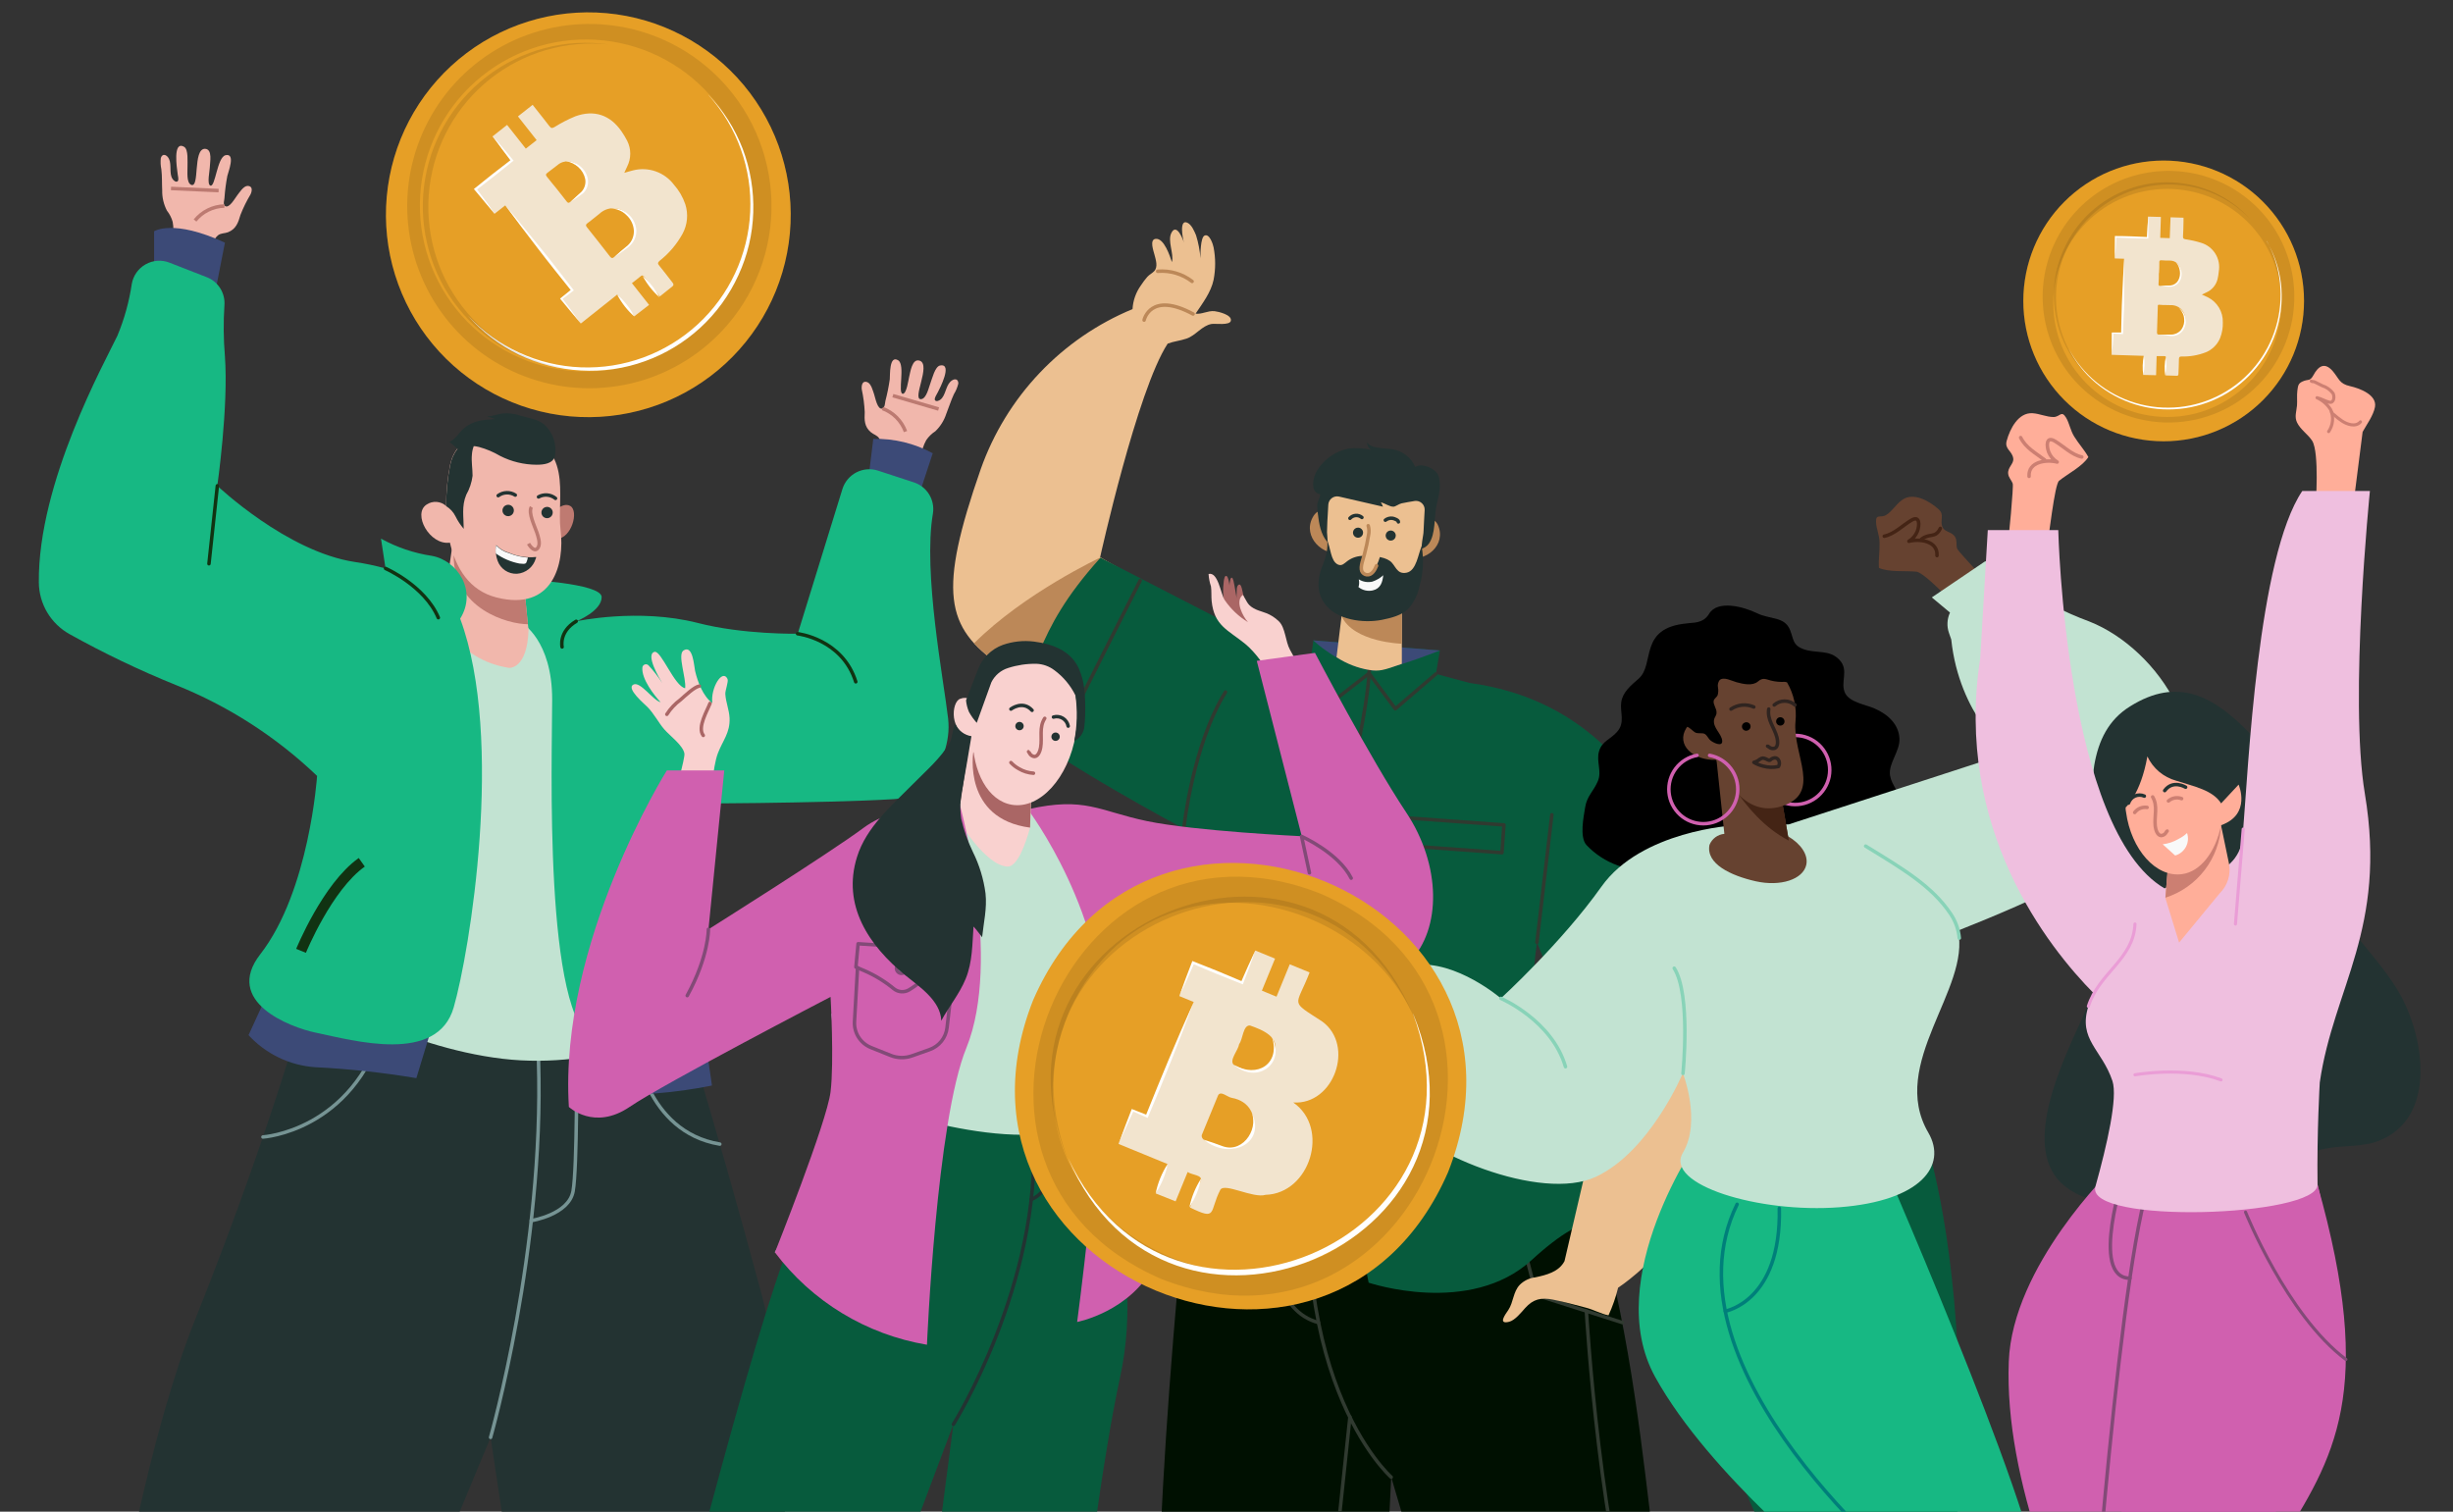<svg width="701" height="432" viewBox="0 0 701 432" fill="none" xmlns="http://www.w3.org/2000/svg">
<rect x="0" y="0" width="701" height="432" fill="#333333" stroke="none"/>
<g clip-path="url(#clip0_840_930)">
<path d="M341.9 312.721C341.9 312.721 327.599 441.907 331.981 482.395C336.362 522.883 337.909 569.155 337.909 569.155H397.571C397.571 569.155 401.909 519.499 394.679 481.238L397.571 422.14L440.951 569.155H499.269C499.269 569.155 505.298 518.545 479.993 475.165C469.119 456.512 473.241 375.622 443.352 312.721H341.9Z" fill="#001001"/>
<path d="M397.571 422.14C397.571 422.14 364.313 393.061 376.575 312.721" stroke="#303A30" stroke-linecap="round" stroke-linejoin="round"/>
<path d="M365.369 312.721C365.369 312.721 353.136 371.877 376.778 377.951" stroke="#303A30" stroke-linecap="round" stroke-linejoin="round"/>
<path d="M424.293 312.721L439.028 370.113L463.581 377.951" stroke="#303A30" stroke-linecap="round" stroke-linejoin="round"/>
<path d="M488.438 569.155C488.438 569.155 482.336 508.625 469.799 475.845C457.262 443.064 453.344 374.697 453.344 374.697" stroke="#303A30" stroke-linecap="round" stroke-linejoin="round"/>
<path d="M385.772 569.155L378.369 483.234C378.108 480.25 378.137 477.247 378.455 474.269L385.772 404.933" stroke="#303A30" stroke-linecap="round" stroke-linejoin="round"/>
<path d="M347.077 88.924C345.125 88.736 343.433 89.893 341.669 89.632C343.607 86.74 346.079 83.53 346.817 79.944C347.402 76.897 347.402 73.766 346.817 70.719C346.658 69.851 345.66 66.67 344.228 67.321C343.043 67.87 343.043 72.729 343.057 73.842C342.888 71.599 342.466 69.382 341.799 67.234C341.308 66.077 340.541 64.212 339.312 63.648C336.912 62.549 337.982 68.217 338.372 69.432C338.083 68.391 336.275 63.735 334.801 66.453C333.514 68.796 335.552 72.454 334.902 74.898C334.352 73.278 332.689 67.971 330.231 68.261C328.438 68.478 329.638 71.688 329.942 72.873C330.318 74.319 330.983 76.315 329.812 77.515C329.233 78.122 328.467 78.455 327.874 79.12C327.215 79.876 326.611 80.678 326.067 81.52C324.639 83.492 323.801 85.829 323.652 88.259V88.331C313.62 92.485 304.573 98.702 297.099 106.579C289.626 114.456 283.893 123.817 280.272 134.054C268.053 169.119 270.15 179.27 285.767 190.101C292.765 194.988 306.011 205.804 318.432 216.215C322.51 201.51 328.192 180.976 331.446 169.047L314.383 159.257C314.383 159.257 324.953 111.539 333.687 98.207C335.408 97.542 337.186 97.412 339.095 96.761C341.756 95.85 343.433 93.088 346.224 92.582C347.193 92.394 351.502 93.088 351.748 91.642C352.08 89.951 348.176 89.054 347.077 88.924Z" fill="#ECC091"/>
<path d="M314.426 159.344C314.426 159.344 292.736 169.466 278.378 183.825C280.624 186.224 283.137 188.358 285.868 190.187C292.867 195.075 306.112 205.891 318.533 216.302C322.611 201.596 328.294 181.063 331.547 169.134L314.484 159.344H314.426Z" fill="#BC8858"/>
<path d="M326.949 91.483C326.949 91.483 328.727 83.14 340.946 89.734" stroke="#BC8858" stroke-linecap="round" stroke-linejoin="round"/>
<path d="M330.824 77.529C334.352 77.232 337.864 78.263 340.671 80.421" stroke="#BC8858" stroke-linecap="round" stroke-linejoin="round"/>
<path d="M460.111 349.956C460.111 349.956 457.32 342.176 453.734 331.852L449.208 351.272C457.566 346.659 460.111 349.956 460.111 349.956Z" fill="#00918C"/>
<path d="M450.307 322.005C444.422 304.899 438.059 285.739 438.059 282.789C438.187 278.279 438.573 273.779 439.216 269.312L452.881 302.932L498.242 287.315C494.251 277.063 487.166 259.335 478.909 242.402C467.702 219.425 451.073 199.427 419.984 195.176L410.354 192.588L411.482 185.893L375.332 183.001L374.349 190.231L314.484 159.388C294.153 181.873 297.768 192.371 287.111 205.023C302.28 217.734 338.343 236.835 338.343 236.835C338.343 236.835 335.813 277.511 335.813 306.547C335.55 317.557 332.994 328.392 328.308 338.359C328.308 338.359 350.808 355.35 372.05 358.964L386.003 341.251L391.122 366.556C391.122 366.556 420.042 376.316 437.756 360.049C439.867 358.111 441.79 356.492 443.54 355.147C445.35 353.731 447.258 352.445 449.251 351.301C457.609 346.63 460.154 349.855 460.154 349.855C460.154 349.855 457.32 342.176 453.734 331.852L450.307 322.005Z" fill="#075B3D"/>
<path d="M375.274 183.001C375.274 183.001 382.678 190.13 391.744 191.547C391.744 191.547 393.942 192.703 411.482 185.893L375.274 183.001Z" fill="#3C4A77"/>
<path d="M385.946 341.28C385.946 341.28 374.811 272.277 385.946 222.607C385.946 222.607 390.79 202.854 391.296 191.518" stroke="#303A30" stroke-linecap="round" stroke-linejoin="round"/>
<path d="M338.285 236.806C338.285 236.806 340.816 212.918 350.215 197.764" stroke="#303A30" stroke-linecap="round" stroke-linejoin="round"/>
<path d="M439.216 269.312L443.482 232.83" stroke="#303A30" stroke-linecap="round" stroke-linejoin="round"/>
<path d="M301.08 215.073L325.835 165.895" stroke="#303A30" stroke-linecap="round" stroke-linejoin="round"/>
<path d="M447.343 289.354L490.983 269.312" stroke="#007F7A" stroke-linecap="round" stroke-linejoin="round"/>
<path d="M429.793 235.743L399.059 233.524L398.486 241.456L429.22 243.675L429.793 235.743Z" stroke="#303A30" stroke-linecap="round" stroke-linejoin="round"/>
<path d="M374.291 190.187L381 200.382L391.238 192.429L398.743 202.551L410.354 192.588" stroke="#303A30" stroke-linecap="round" stroke-linejoin="round"/>
<path d="M499.081 291.364L497.186 287.662L459.113 300.792L460.472 303.004L447.097 360.396C445.492 363.476 441.906 364.373 438.739 365.038C437.075 365.232 435.523 365.974 434.329 367.149C432.362 369.202 432.55 372.094 431.032 374.379C430.28 375.507 427.88 378.601 431.278 377.734C432.969 377.3 434.734 375.058 435.847 373.815C438.161 371.227 440.416 370.749 443.713 371.386C447.01 372.022 450.177 372.918 453.344 373.743C455.498 374.307 457.494 375.463 459.663 375.897C460.83 373.36 461.751 370.716 462.41 368.002C463.856 367.048 492.371 348.192 500.931 304.262C501.787 299.877 501.134 295.332 499.081 291.364Z" fill="#ECC091"/>
<path d="M499.081 291.364L497.186 287.662L459.113 300.792L460.4 302.874L500.483 294.979C500.138 293.73 499.668 292.519 499.081 291.364Z" fill="#AA3F37"/>
<path d="M384.499 167.008L381.94 187.816C384.773 189.665 387.958 190.906 391.296 191.46C394.188 191.894 395.171 191.633 400.608 189.71V168.584L384.499 167.008Z" fill="#ECC091"/>
<path d="M384.5 167.008L383.386 176.074C386.799 183.594 400.608 183.97 400.608 183.97V168.584L384.5 167.008Z" fill="#BC8858"/>
<path d="M384.326 153.025C384.326 153.025 378.47 141.457 375.072 147.964C372.252 153.329 377.891 159.185 383.82 157.985L384.326 153.025Z" fill="#BC8858"/>
<path d="M401.129 153.994C401.129 153.994 409.212 143.872 411.251 150.943C412.928 156.727 406.204 161.354 400.637 158.968L401.129 153.994Z" fill="#BC8858"/>
<path d="M379.988 155.44C377.877 153.878 377.096 150.552 376.778 148.094C376.581 146.898 376.46 145.691 376.416 144.479C376.416 143.496 377.226 142.137 377.313 141.24C374.247 140.85 375.231 136.295 376.315 134.589C377.295 132.947 378.608 131.528 380.169 130.425C381.731 129.321 383.507 128.558 385.382 128.183C387.552 127.945 389.748 128.077 391.874 128.573C391.49 128.342 391.177 128.009 390.97 127.611C390.763 127.213 390.671 126.765 390.703 126.318C391.281 128.27 396.357 128.082 397.933 128.385C399.356 128.622 400.698 129.21 401.837 130.097C402.975 130.983 403.875 132.139 404.454 133.461C406.262 132.116 410.238 133.967 410.918 135.659C412.118 138.464 411.12 141.631 410.513 144.479C409.79 147.791 410.325 152.476 408.359 155.324C406.103 158.592 399.061 157.045 395.908 156.655C392.141 155.934 388.32 155.527 384.485 155.44C383.357 155.512 381.333 155.295 379.988 155.44Z" fill="#233332"/>
<path d="M407.129 145.737C407.145 145.373 407.081 145.011 406.942 144.674C406.802 144.338 406.59 144.036 406.321 143.791C406.053 143.545 405.733 143.362 405.385 143.254C405.038 143.145 404.671 143.114 404.31 143.163C402.965 143.351 401.562 143.655 400.536 143.843C399.856 143.973 398.8 144.768 398.265 144.797C397.181 144.884 395.677 143.756 394.607 143.568C394.864 143.949 395.068 144.362 395.214 144.797C391.151 143.843 386.784 142.831 382.649 141.905C382.298 141.828 381.934 141.826 381.582 141.901C381.231 141.976 380.899 142.125 380.61 142.339C380.321 142.553 380.081 142.826 379.906 143.14C379.732 143.455 379.626 143.803 379.598 144.161C379.381 147.241 379.193 151.55 379.222 152.085C380.407 170.218 380.986 172.503 391.816 174.238C402.647 175.973 405.539 163.422 406.103 157.942C406.233 156.741 406.276 155.209 406.681 153.025C406.766 152.547 406.814 152.064 406.826 151.579C406.84 150.22 407.057 147.718 407.129 145.737Z" fill="#ECC091"/>
<path d="M379.149 154.269C379.54 154.674 379.279 156.944 379.149 157.754C378.819 159.288 378.334 160.785 377.703 162.222C376.445 165.663 376.257 169.379 378.556 172.517C381.926 177.217 389.691 178.186 394.94 177.13C397.485 176.624 400.55 175.872 402.43 174.007C404.076 172.171 405.19 169.921 405.655 167.5C406.724 163.803 406.937 159.911 406.276 156.12C405.264 158.202 404.83 163.118 401.938 163.668C399.046 164.217 398.858 161.499 397.21 160.313C395.33 158.954 391.975 158.867 389.777 158.867C388.093 158.811 386.439 159.32 385.078 160.313C384.21 160.949 383.502 161.86 382.359 161.34C380.162 160.342 380.335 156.351 379.149 154.269Z" fill="#233332"/>
<path d="M389.532 152.23C389.532 152.516 389.447 152.795 389.288 153.033C389.129 153.271 388.903 153.456 388.639 153.566C388.375 153.675 388.084 153.704 387.803 153.648C387.523 153.592 387.265 153.455 387.063 153.252C386.861 153.05 386.723 152.792 386.667 152.512C386.612 152.231 386.64 151.941 386.75 151.676C386.859 151.412 387.044 151.186 387.282 151.028C387.52 150.869 387.8 150.784 388.086 150.784C388.469 150.784 388.837 150.936 389.108 151.207C389.379 151.479 389.532 151.846 389.532 152.23Z" fill="#233332"/>
<path d="M398.873 153.054C398.873 153.34 398.788 153.62 398.629 153.857C398.47 154.095 398.244 154.281 397.98 154.39C397.716 154.499 397.425 154.528 397.145 154.472C396.864 154.416 396.607 154.279 396.404 154.077C396.202 153.874 396.064 153.617 396.009 153.336C395.953 153.056 395.981 152.765 396.091 152.501C396.2 152.237 396.386 152.011 396.623 151.852C396.861 151.693 397.141 151.608 397.427 151.608C397.81 151.608 398.178 151.76 398.449 152.032C398.72 152.303 398.873 152.671 398.873 153.054Z" fill="#233332"/>
<path d="M390.992 150.234C391.267 151.126 391.297 152.075 391.079 152.982C390.783 154.813 390.392 156.628 389.908 158.419C389.604 159.735 388.664 161.889 389.156 163.205C389.283 163.492 389.484 163.741 389.737 163.926C389.991 164.111 390.289 164.227 390.602 164.261C392.048 164.434 392.93 162.815 393.378 161.672L393.898 160.443C394.496 159.08 394.672 157.569 394.405 156.105L393.378 150.205L390.992 150.234Z" fill="#ECC091"/>
<path d="M390.992 150.234C391.267 151.126 391.297 152.075 391.079 152.982C390.783 154.813 390.392 156.628 389.908 158.419C389.604 159.735 388.664 161.889 389.156 163.205C389.283 163.492 389.484 163.741 389.737 163.926C389.991 164.111 390.289 164.227 390.602 164.261C392.048 164.434 392.93 162.815 393.378 161.672" stroke="#BC8858" stroke-linecap="round" stroke-linejoin="round"/>
<path d="M388.303 165.562C388.876 165.921 389.515 166.163 390.183 166.275C390.85 166.386 391.533 166.365 392.192 166.213C393.345 165.83 394.404 165.209 395.301 164.391C395.084 166.357 394.549 168.208 392.294 168.729C391.586 168.886 390.852 168.882 390.146 168.717C389.44 168.551 388.78 168.229 388.216 167.774C388.445 167.058 388.475 166.294 388.303 165.562Z" fill="#F9F9F9"/>
<path d="M385.772 148.123C386.2 147.646 386.797 147.354 387.436 147.308C388.075 147.262 388.707 147.466 389.199 147.877" stroke="#233332" stroke-linecap="round" stroke-linejoin="round"/>
<path d="M395.894 148.658C396.19 148.428 396.53 148.262 396.894 148.17C397.257 148.078 397.635 148.062 398.005 148.123C398.482 148.224 399.639 148.629 399.625 149.15" stroke="#233332" stroke-linecap="round" stroke-linejoin="round"/>
<path d="M89.588 277.743C89.588 277.743 80.189 316.062 55.607 377.517C31.025 438.972 16.565 577.065 16.565 577.065H71.036L140.198 410.775L164.664 573.45L210.097 569.835C210.097 569.835 236.241 438.972 217.559 369.564C204.342 320.4 192.977 284.25 192.977 284.25L89.588 277.743Z" fill="#233332"/>
<path d="M140.198 410.775C140.198 410.775 155.569 356.955 153.891 303.149" stroke="#769494" stroke-linecap="round" stroke-linejoin="round"/>
<path d="M75.142 324.926C75.142 324.926 100.65 323.364 109.673 293.331" stroke="#769494" stroke-linecap="round" stroke-linejoin="round"/>
<path d="M181.568 298.854C181.568 298.854 184.46 323.436 205.702 326.964" stroke="#769494" stroke-linecap="round" stroke-linejoin="round"/>
<path d="M151.824 348.828C151.824 348.828 162.567 347.151 163.768 340.412C164.968 333.674 164.78 302.426 164.78 302.426" stroke="#769494" stroke-linecap="round" stroke-linejoin="round"/>
<path d="M88.243 282.89C88.243 282.89 115.182 299.201 143.596 302.57C172.01 305.94 195.768 293.331 195.768 293.331L179.601 187.773C179.601 187.773 156.191 178.706 140.068 175.482C123.945 172.257 99.71 172.416 99.71 172.416C99.71 172.416 92.885 262.343 88.243 282.89Z" fill="#C2E3D2"/>
<path d="M262.096 135.76C262.587 132.68 263.151 128.53 264.698 125.768C265.39 124.761 266.275 123.901 267.301 123.238C268.732 121.867 269.801 120.163 270.41 118.278C271.162 116.398 271.755 114.475 272.594 112.653C273.177 111.71 273.606 110.68 273.866 109.602C273.866 108.04 272.507 108.156 271.581 109.096C270.251 110.426 270.208 113 268.805 114.157C268.415 114.475 267.605 114.865 267.214 114.402C266.824 113.94 267.793 112.537 268.053 112.002C268.458 111.207 272.391 103.717 268.632 104.454C267.186 104.743 266.361 108.286 265.884 109.515C265.407 110.744 264.756 113.969 263.209 114.07C260.534 114.243 266.101 104.309 262.876 103.095C260.635 102.242 260.144 106.435 259.797 107.765C259.594 108.575 259.088 112.479 258.018 112.537C256.427 112.537 258.799 104.28 256.673 102.965C254.056 101.345 254.388 107.303 254.273 108.402C253.974 110.477 253.559 112.533 253.029 114.562C252.899 115.154 252.899 116.47 252.176 116.731C250.73 117.251 250.108 113.52 249.79 112.653C249.472 111.785 248.995 109.66 247.867 109.211C246.421 108.647 246.146 110.151 246.262 111.25C246.726 113.387 247.012 115.559 247.115 117.743C246.999 119.998 246.985 121.951 248.879 123.527C249.675 124.206 250.716 124.38 251.265 125.305C252.263 126.954 252.248 129.643 252.263 131.523C252.277 133.403 252.118 135.239 252.263 137.076C255.457 137.351 258.674 137.027 261.749 136.121C261.72 136.28 261.647 136.411 262.096 135.76Z" fill="#F1B7AC"/>
<path d="M258.77 123.339C258.217 121.824 257.341 120.448 256.202 119.307C255.063 118.166 253.689 117.287 252.176 116.731" stroke="#BC7A71" stroke-miterlimit="10"/>
<path d="M268.227 116.89L255.155 113.072" stroke="#BC7A71" stroke-miterlimit="10"/>
<path d="M168.395 292.564V307.024C173.913 311.094 180.722 313.021 187.554 312.447C192.897 312.03 198.209 311.286 203.46 310.22L200.901 292.564H168.395Z" fill="#3C4A77"/>
<path d="M247.925 138.825L249.559 125.421C255.484 125.28 261.343 126.696 266.549 129.528L262.211 142.73L247.925 138.825Z" fill="#3C4A77"/>
<path d="M149.12 178.027C149.12 178.027 157.796 182.914 157.796 199.905C157.796 216.895 155.265 291.162 170.087 297.582C184.908 304.002 206.96 304.378 206.237 291.003C205.514 277.627 195.753 265.698 195.392 254.13C195.024 245.939 194.193 237.775 192.905 229.678C192.905 229.678 235.518 229.591 255.401 228.376C257.507 228.259 259.559 227.662 261.401 226.632C263.243 225.602 264.825 224.166 266.029 222.433C268.82 218.37 271.74 212.311 270.945 205.327C269.687 194.308 263.715 163.552 266.607 146.721C266.903 144.838 266.519 142.911 265.522 141.287C264.526 139.662 262.983 138.446 261.17 137.857L250.932 134.502C249.918 134.168 248.847 134.04 247.782 134.124C246.717 134.209 245.68 134.505 244.731 134.995C243.782 135.485 242.94 136.159 242.255 136.978C241.569 137.797 241.054 138.745 240.738 139.765L227.97 181.107C227.97 181.107 212.426 181.396 199.412 178.027C182.421 173.689 164.708 177.549 164.708 177.549C164.708 177.549 171.938 174.657 171.938 170.637C171.938 166.618 149.12 165.562 149.12 165.562V178.027Z" fill="#17B883"/>
<path d="M160.63 184.881C160.63 184.881 159.618 180.543 164.664 177.549" stroke="#113312" stroke-linecap="round" stroke-linejoin="round"/>
<path d="M227.927 181.106C227.927 181.106 240.695 182.552 244.556 194.843" stroke="#113312" stroke-linecap="round" stroke-linejoin="round"/>
<path d="M185.949 254.129C185.949 254.129 198.963 265.235 202.304 275.819" stroke="#3C4A77" stroke-width="3" stroke-miterlimit="10"/>
<path d="M157.188 147.487C157.188 147.487 160.442 143.149 162.972 144.595C165.503 146.041 163.334 153.806 159.184 153.994L157.188 147.487Z" fill="#BF7A71"/>
<path d="M129.541 153.994L126.461 175.496C126.461 175.496 129.714 188.336 145.447 190.867C145.447 190.867 150.681 191.402 151.043 180.022C151.043 180.022 148.874 161.585 149.597 156.524L129.541 153.994Z" fill="#F1B7AC"/>
<path d="M150.869 178.388C150.493 174.903 149.597 166.299 149.423 160.602L129.642 158.838C129.685 173.992 145.085 178.388 150.869 178.388Z" fill="#BF7A71"/>
<path d="M160.196 151.463C158.981 141.819 164.534 126.404 146.213 123.744C146.213 123.744 131.03 121.097 128.615 132.911C127.864 136.76 127.486 140.673 127.487 144.595C126.74 143.918 125.788 143.51 124.783 143.434C123.778 143.358 122.776 143.619 121.935 144.176C117.77 146.836 122.817 155.917 128.572 155.078C130.249 162.308 134.096 168.772 141.875 170.739C158.041 174.845 161.411 161.108 160.196 151.463Z" fill="#F1B7AC"/>
<path d="M146.849 145.867C146.852 146.191 146.759 146.509 146.581 146.779C146.403 147.05 146.149 147.261 145.851 147.387C145.553 147.513 145.224 147.548 144.906 147.486C144.588 147.425 144.295 147.27 144.065 147.042C143.835 146.815 143.678 146.523 143.614 146.206C143.55 145.889 143.581 145.559 143.705 145.26C143.828 144.961 144.037 144.705 144.306 144.524C144.575 144.344 144.892 144.248 145.215 144.248C145.646 144.248 146.06 144.418 146.366 144.721C146.672 145.025 146.846 145.437 146.849 145.867Z" fill="#233332"/>
<path d="M142.367 141.645C143.071 141.13 143.914 140.84 144.786 140.811C145.658 140.783 146.518 141.018 147.254 141.486" stroke="#233332" stroke-linecap="round" stroke-linejoin="round"/>
<path d="M157.955 146.475C157.955 146.795 157.86 147.108 157.682 147.375C157.504 147.641 157.251 147.848 156.955 147.971C156.659 148.094 156.333 148.126 156.019 148.063C155.705 148.001 155.417 147.846 155.19 147.62C154.964 147.393 154.809 147.105 154.747 146.791C154.684 146.477 154.716 146.151 154.839 145.855C154.962 145.559 155.169 145.306 155.435 145.128C155.702 144.95 156.015 144.855 156.335 144.855C156.765 144.855 157.177 145.026 157.48 145.33C157.784 145.633 157.955 146.045 157.955 146.475Z" fill="#233332"/>
<path d="M158.75 142.426C158.076 141.877 157.252 141.544 156.385 141.469C155.519 141.394 154.65 141.582 153.891 142.007" stroke="#233332" stroke-linecap="round" stroke-linejoin="round"/>
<path d="M151.867 144.899C150.855 146.446 152.85 150.509 153.4 152.129C153.761 153.257 154.47 155.194 153.834 156.365C152.966 157.999 151.607 156.365 151.043 155.368" stroke="#BC7A71" stroke-miterlimit="10"/>
<path d="M153.212 159.171C150.568 159.452 147.896 159.039 145.461 157.971C144.065 157.602 142.805 156.839 141.832 155.773C141.538 157.267 141.663 158.813 142.193 160.241C142.595 161.374 143.35 162.348 144.347 163.02C145.344 163.691 146.53 164.025 147.731 163.971C148.976 163.883 150.162 163.411 151.128 162.622C152.093 161.832 152.791 160.763 153.125 159.561C153.111 159.691 153.183 159.778 153.212 159.171Z" fill="#233332"/>
<path d="M150.392 160.805C150.597 160.34 150.752 159.856 150.855 159.359C148.995 159.219 147.17 158.785 145.447 158.072C144.051 157.703 142.791 156.94 141.817 155.874C141.622 156.619 141.578 157.396 141.687 158.158C143.708 159.599 146.017 160.586 148.454 161.05C149.062 161.065 150.074 161.34 150.392 160.805Z" fill="#F9F9F9"/>
<path d="M155.395 121.213C153.501 119.767 151.057 119.463 148.773 118.813C147.127 118.212 145.369 117.985 143.625 118.148C142.179 118.393 140.646 118.943 139.157 119.044C139.955 119.211 140.739 119.443 141.499 119.738C138.145 120.027 135.267 120.1 132.52 122.442C131.218 123.57 130.047 125.71 128.413 126.303C129.207 126.893 129.966 127.53 130.683 128.212H130.77C129.695 129.609 128.962 131.238 128.63 132.969C127.878 136.818 127.501 140.731 127.502 144.653C128.646 145.344 129.569 146.347 130.163 147.545C130.793 148.835 131.585 150.04 132.52 151.131C132.52 147.776 131.869 144.667 133.243 141.399C134.191 139.726 134.805 137.884 135.05 135.977C135.05 133.923 134.66 131.899 134.862 129.846C134.916 129.043 135.091 128.253 135.383 127.503C135.947 127.503 136.482 127.662 136.93 127.749C139.024 128.325 141.032 129.176 142.902 130.28C146.136 131.928 149.712 132.795 153.342 132.81C155.28 132.81 157.94 132.564 158.548 130.439C158.883 128.759 158.768 127.022 158.214 125.401C157.661 123.781 156.688 122.336 155.395 121.213Z" fill="#233332"/>
<path d="M48.594 73.698C49.114 70.632 49.953 66.468 49.346 63.402C49.015 62.229 48.454 61.133 47.697 60.178C46.772 58.393 46.309 56.404 46.352 54.394C46.251 52.384 46.352 50.374 46.107 48.364C45.882 47.304 45.833 46.215 45.962 45.139C46.439 43.693 47.712 44.214 48.29 45.399C49.1 47.091 48.29 49.549 49.273 51.082C49.548 51.516 50.184 52.152 50.719 51.834C51.254 51.516 50.719 49.882 50.719 49.289C50.604 48.407 49.273 40.035 52.614 41.958C53.901 42.695 53.539 46.296 53.582 47.641C53.626 48.986 53.206 52.224 54.638 52.817C57.125 53.844 55.086 42.695 58.499 42.522C60.899 42.522 59.945 46.571 59.945 47.944C59.945 48.769 59.092 52.629 60.104 53.034C61.55 53.613 62.027 44.966 64.442 44.358C67.45 43.664 65.179 49.26 64.963 50.287C64.568 52.346 64.298 54.427 64.153 56.519C64.153 57.112 63.661 58.355 64.268 58.833C65.469 59.801 67.247 56.476 67.84 55.753C68.433 55.03 69.546 53.179 70.732 53.121C72.265 53.121 72.062 54.567 71.6 55.55C70.472 57.428 69.505 59.396 68.708 61.435C68.086 63.605 67.464 65.455 65.165 66.366C64.196 66.742 63.155 66.569 62.273 67.263C60.827 68.507 59.93 71.109 59.381 72.83C58.831 74.551 58.325 76.402 57.602 78.093C54.487 77.324 51.543 75.975 48.926 74.117C48.767 74.319 48.854 74.464 48.594 73.698Z" fill="#F1B7AC"/>
<path d="M55.737 63.012C56.751 61.755 58.027 60.735 59.475 60.021C60.923 59.307 62.51 58.916 64.124 58.876" stroke="#BC7A71" stroke-miterlimit="10"/>
<path d="M48.868 53.858L62.475 54.466" stroke="#BC7A71" stroke-miterlimit="10"/>
<path d="M44.039 80.725V66.092C44.039 66.092 49.461 62.477 64.283 69.345L60.914 86.509L44.039 80.725Z" fill="#3C4A77"/>
<path d="M76.328 284.25L71.021 295.818C75.964 301.195 82.779 304.476 90.065 304.985C99.757 305.465 109.414 306.507 118.985 308.109L124.046 291.48L76.328 284.25Z" fill="#3C4A77"/>
<path d="M131.507 176.797C136.409 168.946 130.828 160.14 123.337 158.838C118.266 158.07 113.37 156.411 108.877 153.936L110.179 162.453C107.327 161.666 104.429 161.053 101.503 160.617C81.982 157.725 62.099 138.825 62.099 138.825C62.099 138.825 65.353 116.152 64.268 101.692C63.864 96.882 63.82 92.049 64.138 87.232C64.268 85.527 63.844 83.825 62.93 82.379C62.015 80.933 60.659 79.821 59.063 79.207L48.42 75.057C47.32 74.628 46.138 74.449 44.959 74.533C43.781 74.616 42.636 74.96 41.607 75.54C40.578 76.12 39.69 76.92 39.008 77.884C38.326 78.849 37.866 79.952 37.662 81.116C36.911 86.218 35.527 91.207 33.541 95.966C30.013 103.355 10.795 137.9 11.099 166.487C11.133 169.51 11.969 172.469 13.521 175.063C15.074 177.657 17.287 179.792 19.934 181.251C29.693 186.684 39.776 191.513 50.127 195.711C65.166 201.711 78.912 210.548 90.615 221.739C90.615 221.739 88.445 254.636 74.376 272.711C63.835 286.26 82.792 293.576 90.282 295.124C101.127 297.379 124.986 304.161 129.656 287.894C134.168 272.291 144.29 211.313 131.507 176.797Z" fill="#17B883"/>
<path d="M110.179 162.453C110.179 162.453 121.4 167.369 125.261 176.523" stroke="#113312" stroke-linecap="round" stroke-linejoin="round"/>
<path d="M62.114 138.825L59.714 161.108" stroke="#113312" stroke-linecap="round" stroke-linejoin="round"/>
<path d="M86.031 271.727C86.031 271.727 93.507 253.406 103.383 246.422" stroke="#113312" stroke-width="3" stroke-miterlimit="10"/>
<path d="M192.847 227.292C192.847 227.292 195.739 216.736 195.594 215.406C195.29 213.078 191.415 210.258 189.81 208.407C188.205 206.556 186.918 203.968 185.053 202.073C184.286 201.264 178.777 196.709 181.033 195.624C183.043 194.67 186.629 200.179 188.783 200.671C186.976 198.733 183.26 194.034 183.578 190.722C183.604 190.531 183.684 190.35 183.809 190.202C183.934 190.054 184.098 189.944 184.282 189.885C184.467 189.826 184.664 189.82 184.852 189.869C185.039 189.917 185.209 190.017 185.342 190.158C186.8 191.722 188.111 193.416 189.261 195.219C188.465 193.947 184.359 186.977 187.048 186.283C188.928 185.806 192.745 196.13 195.797 196.68C196.158 193.788 193.526 187.064 195.319 185.893C198.038 184.129 198.327 190.375 198.645 191.749C199.368 194.887 200.93 198.979 203.562 200.931C203.012 196.593 206.454 191.012 207.9 194.019C208.261 194.771 207.205 197.316 207.278 198.357C207.422 200.7 208.377 202.854 208.492 205.197C208.68 209.39 206.54 211.632 205.167 215.218C203.562 219.411 203.229 228.42 203.229 228.42L192.847 227.292Z" fill="#F9D1CF"/>
<path d="M200.973 210.171C199.166 207.872 202.202 202.941 202.896 201.018" stroke="#AA6665" stroke-linecap="round" stroke-linejoin="round"/>
<path d="M190.562 204.141C191.594 202.523 192.918 201.111 194.466 199.977C195.811 198.791 198.443 196.275 199.845 196.073" stroke="#AA6665" stroke-linecap="round" stroke-linejoin="round"/>
<path d="M351.531 176.523C351.361 175.997 351.096 175.507 350.75 175.077C350.141 173.878 349.778 172.571 349.68 171.23C349.485 169.68 349.485 168.11 349.68 166.56C349.68 166.271 349.839 164.825 350.215 164.622C351.242 164.073 351.516 168.801 351.545 169.394C351.263 168.225 351.263 167.006 351.545 165.837C351.777 164.723 352.239 164.955 352.456 165.837C352.933 167.818 353.179 169.914 353.555 171.924C353.362 171.11 353.313 170.268 353.411 169.437C353.411 168.815 353.324 167.543 353.96 167.109C354.596 166.675 354.914 168.208 355.016 168.743C355.397 170.941 356.224 173.037 357.445 174.903C358.246 175.759 358.91 176.735 359.411 177.795C359.68 178.932 359.864 180.087 359.961 181.251C359.195 181.092 358.312 180.6 357.517 180.355C356.111 179.975 354.764 179.406 353.512 178.663C352.934 178.303 352.416 177.854 351.979 177.332C351.936 177.13 351.719 176.74 351.531 176.523Z" fill="#AA6665"/>
<path d="M363.157 194.352C362.491 191.286 358.616 186.254 355.84 183.998C350.866 179.979 346.961 178.793 346.253 171.751C346.123 170.435 346.253 168.946 346.065 167.601C345.68 166.445 345.447 165.245 345.371 164.029C348.118 163.321 348.87 169.813 349.969 171.462C351.713 174.025 353.986 176.185 356.635 177.795C356.722 177.882 356.722 177.882 356.635 177.795C355.189 176.19 352.818 171.751 355.189 170.001C356.548 172.127 356.404 173.023 359.05 174.224C360.669 174.947 362.969 175.12 365.499 177.593C367.35 179.415 367.35 183.377 368.637 185.676C370.083 188.235 371.89 191.764 373.206 194.352H363.157Z" fill="#F9D1CF"/>
<path d="M221.347 357.88L329.552 357.996C329.552 357.996 326.761 331.592 325.373 315.989C323.984 300.387 323.363 288.515 323.363 288.515L237.499 289.716C237.499 289.716 243.775 323.321 221.347 357.88Z" fill="#769494"/>
<path d="M310.117 320.284L290.698 318.636L246.725 314.861C246.725 314.861 234.781 326.776 221.29 367.64C207.798 408.504 183.694 504.837 169.407 562.127H214.132L272.449 407.044L252.74 558.541H298.651C298.651 558.541 310.305 438.523 320.066 393.697C328.279 356.145 310.117 320.284 310.117 320.284Z" fill="#075B3D"/>
<path d="M272.449 407.044C272.449 407.044 297.653 366.715 295.281 324.289" stroke="#233332" stroke-linecap="round" stroke-linejoin="round"/>
<path d="M294.674 342.798C294.674 342.798 303.35 339.978 302.179 323.321" stroke="#233332" stroke-linecap="round" stroke-linejoin="round"/>
<path d="M246.725 314.89C246.725 314.89 291.464 331.751 310.117 320.313C310.117 320.313 325.083 272.002 321.194 261.75C316.422 249.17 311.65 233.799 296.612 231.745C296.612 231.745 264.482 225.961 256.529 233.914C248.576 241.867 243.153 254.881 249.66 278.379C256.167 301.876 246.725 314.89 246.725 314.89Z" fill="#C2E3D2"/>
<path d="M293.72 231.283C293.72 231.283 316.856 261.75 315.41 296.815C313.964 331.881 307.818 377.791 307.818 377.791C307.818 377.791 323.001 374.899 329.87 361.524C329.87 361.524 321.194 283.194 323.363 271.626C323.363 271.626 393.855 284.033 402.893 274.764C411.93 265.495 411.93 247.29 401.808 232.107C391.686 216.924 375.78 186.572 375.78 186.572L359.151 188.857L372.006 238.975C372.006 238.975 341.438 237.529 327.701 234.637C313.964 231.745 310.117 227.581 293.72 231.283Z" fill="#D060AF"/>
<path d="M374.204 249.43L371.963 239.033C371.963 239.033 382.519 243.733 386.134 250.963" stroke="#824A77" stroke-linecap="round" stroke-linejoin="round"/>
<path d="M323.363 271.626L325.083 253.797" stroke="#769494" stroke-linecap="round" stroke-linejoin="round"/>
<path d="M277.568 208.508L273.736 234.175C273.736 234.175 281.487 247.275 287.849 247.651C290.741 247.825 293.083 241.144 294.37 236.517L295.281 211.733L277.568 208.508Z" fill="#F9D1CF"/>
<path d="M278.146 214.957C278.146 214.957 275.037 233.987 294.37 236.517L294.92 217.358L278.146 214.957Z" fill="#AA6665"/>
<path d="M296.583 185.054C289.223 183.825 281.747 191.315 278.97 202.16C278.881 201.673 278.683 201.212 278.393 200.81C278.102 200.409 277.725 200.078 277.29 199.841C276.855 199.604 276.372 199.467 275.877 199.44C275.383 199.414 274.888 199.498 274.43 199.688C271.827 200.468 271.046 209.694 277.944 210.677C277.944 220.683 282.383 228.853 289.15 229.981C297.161 231.312 305.331 222.346 307.413 209.94C309.496 197.533 304.594 186.384 296.583 185.054Z" fill="#F9D1CF"/>
<path d="M290.148 207.496C290.148 207.259 290.218 207.027 290.35 206.829C290.482 206.632 290.67 206.478 290.889 206.387C291.108 206.296 291.35 206.273 291.582 206.319C291.815 206.365 292.029 206.479 292.197 206.647C292.365 206.815 292.479 207.029 292.525 207.262C292.572 207.495 292.548 207.736 292.457 207.955C292.366 208.175 292.212 208.362 292.015 208.494C291.818 208.626 291.586 208.696 291.348 208.696C291.03 208.696 290.725 208.57 290.5 208.345C290.274 208.12 290.148 207.814 290.148 207.496Z" fill="#233332"/>
<path d="M300.458 210.533C300.458 210.295 300.528 210.063 300.66 209.866C300.792 209.668 300.98 209.515 301.199 209.424C301.418 209.333 301.66 209.309 301.892 209.355C302.125 209.402 302.339 209.516 302.507 209.684C302.675 209.852 302.789 210.066 302.835 210.298C302.882 210.531 302.858 210.773 302.767 210.992C302.676 211.211 302.522 211.399 302.325 211.53C302.128 211.662 301.896 211.733 301.658 211.733C301.501 211.733 301.345 211.702 301.199 211.641C301.053 211.581 300.921 211.493 300.81 211.381C300.698 211.27 300.61 211.137 300.549 210.992C300.489 210.846 300.458 210.69 300.458 210.533Z" fill="#233332"/>
<path d="M288.89 202.637C288.89 202.637 292.259 200.049 294.934 202.999" stroke="#233332" stroke-linecap="round" stroke-linejoin="round"/>
<path d="M301.051 204.922C301.498 204.788 301.968 204.751 302.43 204.811C302.893 204.872 303.337 205.03 303.734 205.274C304.132 205.519 304.473 205.844 304.735 206.229C304.998 206.615 305.176 207.051 305.259 207.51" stroke="#233332" stroke-linecap="round" stroke-linejoin="round"/>
<path d="M298.564 205.284C296.872 207.872 297.87 210.735 297.393 213.613C297.248 214.48 296.727 216.157 295.643 216.201C295.409 216.184 295.181 216.12 294.972 216.013C294.764 215.906 294.579 215.759 294.428 215.579C294.24 215.377 294.009 214.827 293.937 214.813" stroke="#AA6665" stroke-linecap="round" stroke-linejoin="round"/>
<path d="M288.89 217.922C289.551 218.629 290.323 219.225 291.175 219.686C292.44 220.441 293.868 220.882 295.339 220.973" stroke="#AA6665" stroke-linecap="round" stroke-linejoin="round"/>
<path d="M276.064 200.15C276.176 201.285 276.458 202.397 276.903 203.447C277.523 204.57 278.27 205.618 279.13 206.571L283.294 195.003C283.771 194.026 284.443 193.158 285.269 192.452C286.095 191.746 287.056 191.216 288.095 190.896C290.7 190.055 293.426 189.649 296.163 189.696C298.021 189.761 299.814 190.397 301.297 191.518C303.865 193.405 305.939 195.885 307.341 198.748C307.943 203.075 307.826 207.472 306.994 211.762C307.807 211.377 308.503 210.784 309.011 210.042C309.519 209.3 309.821 208.436 309.886 207.539C310.305 204.257 310.276 197.143 309.293 193.889C308.498 191.301 307.124 184.794 295.484 183.348C292.476 182.974 289.422 183.3 286.562 184.302C284.932 184.895 283.452 185.836 282.223 187.06C280.994 188.284 280.047 189.76 279.448 191.388L276.064 200.15Z" fill="#233332"/>
<path d="M274.343 230.111C274.343 230.111 256.991 229.012 246.869 236.517C236.747 244.022 202.463 265.567 202.463 265.567L206.974 220.177H190.562C190.562 220.177 159.675 269.341 162.567 316.336C162.567 316.336 169.797 323.205 179.919 316.336C190.041 309.468 237.355 284.886 237.355 284.886C237.355 284.886 238.396 303.322 237.355 311.998C236.313 320.674 221.449 357.909 221.449 357.909C232.018 371.946 247.572 381.392 264.901 384.298C264.901 384.298 267.59 320.356 276.165 299.462C286.446 274.157 274.343 230.111 274.343 230.111Z" fill="#D060AF"/>
<path d="M273.736 271.568L273.129 277.974C273.129 277.974 266.101 277.844 263.108 280.476C262.067 281.377 260.949 282.185 259.768 282.89C259.097 283.283 258.322 283.462 257.547 283.403C256.771 283.343 256.033 283.048 255.43 282.558C252.87 280.45 250.028 278.712 246.985 277.396L244.599 276.369L245.221 269.703L273.736 271.568Z" stroke="#824A77" stroke-linecap="round" stroke-linejoin="round"/>
<path d="M256.196 276.586C256.223 276.301 256.334 276.031 256.515 275.809C256.695 275.587 256.938 275.424 257.211 275.34C257.485 275.256 257.777 275.255 258.051 275.338C258.325 275.42 258.568 275.581 258.751 275.802C258.933 276.023 259.045 276.292 259.074 276.577C259.103 276.861 259.047 277.148 258.913 277.401C258.778 277.653 258.572 277.861 258.32 277.996C258.069 278.132 257.782 278.189 257.497 278.162C257.116 278.125 256.764 277.939 256.52 277.643C256.276 277.348 256.16 276.967 256.196 276.586Z" fill="#769494" stroke="#824A77" stroke-miterlimit="10"/>
<path d="M245.062 276.571L244.194 291.928C244.102 293.508 244.509 295.078 245.357 296.414C246.206 297.75 247.453 298.786 248.923 299.375L254.519 301.616C256.461 302.39 258.618 302.436 260.592 301.746L265.653 299.953C266.987 299.481 268.162 298.644 269.044 297.537C269.925 296.43 270.479 295.098 270.642 293.692L272.449 277.974" stroke="#824A77" stroke-linecap="round" stroke-linejoin="round"/>
<path d="M202.448 265.567C202.448 265.567 202.535 273.318 196.389 284.524" stroke="#824A77" stroke-linecap="round" stroke-linejoin="round"/>
<path d="M273.056 207.004C272.391 207.134 272.116 210.995 271.495 212.08C268.921 216.635 264.655 220.235 261.026 223.937C254.938 230.126 247.563 236.329 244.917 244.89C240.579 258.713 248.286 270.209 258.669 278.683C262.631 281.907 268.791 285.913 268.993 291.697C271.09 287.763 274.199 284.047 275.963 279.724C277.929 274.923 277.843 269.847 278.204 264.786C279.043 265.64 279.881 266.898 280.662 267.838C281.096 263.659 282.108 259.566 281.631 255.286C281.085 251.156 279.859 247.144 278.002 243.415C276.559 240.423 275.453 237.28 274.705 234.045C274.278 231.113 274.395 228.127 275.052 225.238C275.934 220.293 276.816 215.275 277.611 210.388C276.633 210.239 275.707 209.852 274.913 209.262C274.119 208.673 273.482 207.897 273.056 207.004Z" fill="#233332"/>
<path d="M535.1 325.316L549.676 323.754C549.676 323.754 580.042 407.261 536.662 568.244H499.789C499.789 568.244 507.019 540.871 502.363 514.265C497.707 487.658 511.256 451.61 511.256 451.61C511.256 451.61 464.434 371.588 490.39 325.316H535.1Z" fill="#075B3D"/>
<path d="M485.546 325.316C485.546 325.316 457.421 365.327 473.009 393.524C488.597 421.721 525.065 450.641 525.065 450.641C525.065 450.641 497.591 460.04 492.95 494.744C488.308 529.448 480.384 534.798 480.384 534.798L515.406 544.631C515.406 544.631 583.657 473.777 582.775 452.81C581.893 431.843 535.144 325.316 535.144 325.316H485.546Z" fill="#17B883"/>
<path d="M502.305 529.592L546.524 450.785C546.524 450.785 473.356 391.297 496.42 344.157" stroke="#007F7A" stroke-linecap="round" stroke-linejoin="round"/>
<path d="M493.036 374.697C493.036 374.697 509.043 371.95 508.48 345.329" stroke="#007F7A" stroke-linecap="round" stroke-linejoin="round"/>
<path d="M482.047 178.157C468.136 179.429 473.024 189.811 468.281 193.947C466.097 195.856 463.711 197.779 463.307 200.671C462.902 203.563 464.478 206.455 462.15 209.101C460.27 211.299 457.812 211.762 456.959 214.697C456.105 217.632 457.841 220.38 456.612 223.257C455.382 226.135 453.503 227.523 453.011 230.617C452.563 233.394 451.348 239.149 453.329 241.448C455.814 244.095 458.894 246.111 462.315 247.328C465.735 248.545 469.396 248.929 472.995 248.447C481.165 247.449 494.294 242.518 502.305 242.894C515.319 243.53 530.661 248.505 540.335 235.664C541.86 233.843 542.726 231.56 542.793 229.186C542.793 226.005 540.61 224.458 540.133 221.681C539.54 218.196 543.025 214.697 542.808 211.024C542.605 207.004 539.554 204.141 535.693 202.464C533.192 201.379 528.622 200.714 527.307 198.126C525.745 195.017 528.507 191.633 525.701 188.611C522.896 185.589 519.238 186.76 515.739 185.632C512.239 184.505 512.63 182.74 511.574 180.109C510.027 176.103 505.862 177.087 502.088 175.236C498.314 173.385 490.809 171.36 488.409 175.424C486.659 178.316 483.637 177.867 482.047 178.157Z" fill="black"/>
<path d="M557.991 172.286C553.927 167.948 549.315 163.61 547.695 163.379C544.471 163.046 539.872 163.595 536.951 162.294C536.778 159.908 537.197 157.537 537.125 155.064C537.125 152.996 536.199 151.145 536.127 149.28C536.011 146.677 537.414 148.138 539.019 147.169C540.624 146.2 541.795 144.19 543.458 142.947C546.712 140.503 551.296 143.12 554 145.535C555.822 147.14 554.245 148.716 555.142 150.697C555.807 152.143 557.933 151.912 558.786 153.589C559.306 154.616 558.974 155.556 559.249 156.655C559.437 157.435 563.587 161.6 567.505 166.126L557.991 172.286Z" fill="#664230"/>
<path d="M538.47 153.242C541.362 152.635 543.661 150.205 546.191 148.687C548.722 147.169 548.548 150.133 547.941 151.796C547.473 153.002 546.619 154.019 545.512 154.688C548.548 153.907 553.826 154.543 553.537 158.78" stroke="#442415" stroke-linecap="round" stroke-linejoin="round"/>
<path d="M549.083 154.095C551.527 152.23 553.074 153.936 554.491 151.001" stroke="#442415" stroke-linecap="round" stroke-linejoin="round"/>
<path d="M597.033 177.593C590.07 175.026 583.442 171.627 577.295 167.471C576.432 166.86 575.453 166.433 574.418 166.216C573.383 166 572.315 165.999 571.279 166.213L567.39 160.342L552.062 170.724L557.253 175.062C556.408 176.879 556.299 178.951 556.95 180.846L557.615 182.755C559.885 204.329 573.709 215.261 573.709 215.261L511.169 235.592L495.422 235.895C495.422 235.895 469.018 237.341 457.638 253.392C446.258 269.443 428.906 285.305 428.906 285.305C428.906 285.305 416.254 274.402 404.324 275.762C402.778 275.955 401.296 276.494 399.986 277.338C397.514 277.222 395.057 277.779 392.877 278.951C390.697 280.122 388.876 281.864 387.608 283.989C383.878 289.918 384.818 297.321 389.589 301.096C389.64 306.546 391.519 311.821 394.925 316.076C406.493 329.885 440.474 343.55 456.019 336.32C471.563 329.09 480.919 306.677 480.919 306.677C480.919 306.677 486.283 320.414 480.919 329.452C475.554 338.489 502.609 346.804 525.745 344.996C548.881 343.189 556.588 333.153 551.05 323.668C539.569 303.973 563.326 282.457 559.509 265.958C579.753 257.961 610.119 244.528 619.937 232.468C635.193 213.916 617.277 185.546 597.033 177.593Z" fill="#C2E3D2"/>
<path d="M559.914 268.083C559.692 265.613 558.846 263.24 557.456 261.186C552.134 253.262 544.08 248.49 533.148 241.795" stroke="#88D3B8" stroke-linecap="round" stroke-linejoin="round"/>
<path d="M480.948 306.764C480.948 306.764 483.232 284.221 478.446 276.687" stroke="#88D3B8" stroke-linecap="round" stroke-linejoin="round"/>
<path d="M428.935 285.32C428.935 285.32 443.525 291.581 447.372 304.841" stroke="#88D3B8" stroke-linecap="round" stroke-linejoin="round"/>
<path d="M573.752 215.275C573.752 215.275 587.648 216.866 591.755 221.811" stroke="#E6817D" stroke-linecap="round" stroke-linejoin="round"/>
<path d="M393.32 297.047C389.387 294.444 377.747 287.792 377.747 287.792C375.072 287.243 371.5 286.983 369.071 285.594C365.615 283.584 367.726 277.916 369.186 275.198C370.878 272.016 369.649 271.048 369.186 267.794C368.608 263.803 371.124 263.34 374.219 264.006C376.619 264.526 376.084 263.499 378.166 262.56C379.467 261.996 380.118 262.487 381.347 263.297C382.576 264.107 383.733 265.379 385.035 266.305C386.625 267.418 388.317 267.982 389.156 269.833C390.197 272.175 389.749 274.952 390.486 277.323C391.816 281.661 400.608 287.532 400.608 287.532C402.893 294.068 397.586 298.594 393.32 297.047Z" fill="#AA3F37"/>
<path d="M376.156 263.89C376.001 264.539 375.803 265.176 375.563 265.799C375.332 266.666 375.144 267.519 374.913 268.373C374.329 269.716 374.187 271.209 374.508 272.638C374.956 273.708 376.735 274.995 377.486 273.477C378.079 272.262 378.253 270.845 378.932 269.645C378.373 271.536 378.399 273.552 379.005 275.429C379.537 276.55 380.348 277.516 381.361 278.232C382.374 278.949 383.555 279.393 384.789 279.521" stroke="#852B22" stroke-linecap="round" stroke-linejoin="round"/>
<path d="M379.352 276.094C379.598 276.398 379.525 277.121 379.54 277.54C379.544 278.506 379.491 279.472 379.381 280.432C379.149 282.384 378.123 285.19 375.737 285.19" stroke="#852B22" stroke-linecap="round" stroke-linejoin="round"/>
<path d="M508.682 211.169C510.896 210.089 513.433 209.875 515.796 210.569C518.159 211.263 520.178 212.815 521.455 214.921C522.733 217.026 523.178 219.533 522.703 221.95C522.228 224.367 520.867 226.519 518.887 227.984C516.907 229.449 514.452 230.121 512.002 229.869C509.552 229.617 507.284 228.459 505.644 226.621C504.004 224.784 503.11 222.4 503.137 219.937C503.164 217.474 504.11 215.11 505.79 213.309" stroke="#D060AF" stroke-linecap="round" stroke-linejoin="round"/>
<path d="M510.981 238.99L507.077 216.172L490.332 215.348L492.776 238.296C491.846 238.378 490.956 238.716 490.205 239.272C489.455 239.828 488.873 240.581 488.525 241.448C487.44 246.871 494.656 250.254 501.727 251.845C508.798 253.435 515.261 251.339 516.187 247.145C516.794 244.282 514.668 241.173 510.981 238.99Z" fill="#664230"/>
<path d="M511.198 240.219L507.077 216.172L490.332 215.348C490.332 215.348 497.288 233.076 511.198 240.219Z" fill="#442415"/>
<path d="M513.107 206.151C513.492 202.278 512.647 198.383 510.692 195.017C510.486 194.927 510.266 194.873 510.041 194.858C508.699 194.939 507.353 194.813 506.05 194.482C504.373 194.005 503.737 193.614 502.377 194.757C500.787 196.101 498.155 195.48 496.232 194.959C494.959 194.627 492.617 193.296 491.431 194.352C491.201 194.652 491.039 195 490.956 195.369C490.874 195.739 490.873 196.122 490.954 196.492C491.094 197.213 491.059 197.956 490.853 198.661C490.593 199.297 489.841 199.644 489.725 200.266C489.508 201.365 490.65 202.536 490.535 203.722C490.535 204.503 489.942 204.98 489.826 205.674C489.45 208.002 491.908 209.564 492.154 211.632C492.4 213.699 489.334 212.181 488.597 211.4C488.091 210.851 487.773 210.07 487.151 209.737C486.529 209.405 485.532 209.651 484.78 209.463C484.028 209.275 483.059 208.017 482.177 207.698L481.917 208.045C478.88 212.832 483.84 217.387 490.477 217.155C493.036 223.2 498.979 233.423 508.87 230.487C521.06 226.843 512.181 215.782 513.107 206.151Z" fill="#664230"/>
<path d="M497.909 208.118C497.844 207.975 497.808 207.822 497.802 207.665C497.797 207.509 497.822 207.353 497.877 207.206C497.932 207.06 498.016 206.925 498.123 206.811C498.231 206.697 498.359 206.606 498.502 206.542C498.647 206.464 498.807 206.417 498.971 206.403C499.135 206.39 499.3 206.41 499.456 206.463C499.611 206.516 499.755 206.6 499.876 206.711C499.998 206.822 500.096 206.956 500.164 207.107C500.231 207.257 500.267 207.419 500.269 207.584C500.271 207.748 500.24 207.911 500.176 208.063C500.113 208.215 500.018 208.352 499.9 208.466C499.781 208.58 499.64 208.668 499.485 208.725C499.342 208.79 499.188 208.826 499.031 208.83C498.873 208.835 498.717 208.808 498.57 208.751C498.424 208.695 498.29 208.61 498.176 208.501C498.063 208.392 497.972 208.262 497.909 208.118Z" fill="black"/>
<path d="M507.67 206.657C507.542 206.365 507.534 206.035 507.648 205.738C507.762 205.44 507.988 205.199 508.277 205.067C508.567 204.94 508.895 204.932 509.19 205.046C509.485 205.16 509.724 205.386 509.853 205.674C509.92 205.816 509.959 205.97 509.965 206.127C509.971 206.284 509.946 206.441 509.891 206.588C509.836 206.735 509.751 206.869 509.643 206.983C509.535 207.097 509.405 207.188 509.26 207.25C508.97 207.379 508.642 207.388 508.344 207.278C508.047 207.167 507.805 206.944 507.67 206.657Z" fill="black"/>
<path d="M494.67 202.637C495.618 201.995 496.714 201.603 497.855 201.5C498.995 201.396 500.143 201.583 501.192 202.045" stroke="#2F2420" stroke-linecap="round" stroke-linejoin="round"/>
<path d="M507.019 201.466C507.843 200.749 508.898 200.354 509.991 200.354C511.083 200.354 512.138 200.749 512.962 201.466" stroke="#2F2420" stroke-linecap="round" stroke-linejoin="round"/>
<path d="M505.457 202.637C504.966 205.689 507.048 207.886 507.8 210.721C508.017 211.574 508.234 213.309 507.25 213.801C507.031 213.882 506.797 213.917 506.563 213.905C506.33 213.892 506.101 213.832 505.891 213.728C505.645 213.613 505.212 213.208 505.125 213.222" stroke="#2F2420" stroke-linecap="round" stroke-linejoin="round"/>
<path d="M508.219 219.064C506.785 219.37 505.298 219.331 503.881 218.948C502.94 218.724 502.038 218.359 501.206 217.864C501.834 217.701 502.417 217.4 502.912 216.982C503.679 216.519 503.867 216.577 504.677 216.895C504.963 217.061 505.269 217.192 505.588 217.285C506.021 217.285 505.891 217.068 506.253 216.881C506.889 216.562 507.381 216.403 508.002 216.881C508.277 217.168 508.448 217.539 508.488 217.935C508.527 218.331 508.432 218.728 508.219 219.064Z" stroke="#2F2420" stroke-linecap="round" stroke-linejoin="round"/>
<path d="M488.554 215.868C490.968 216.315 493.129 217.649 494.611 219.607C496.094 221.565 496.791 224.006 496.567 226.451C496.342 228.897 495.212 231.17 493.398 232.825C491.584 234.481 489.216 235.398 486.761 235.398C484.305 235.398 481.938 234.481 480.124 232.825C478.309 231.17 477.179 228.897 476.955 226.451C476.73 224.006 477.427 221.565 478.91 219.607C480.392 217.649 482.553 216.315 484.968 215.868" stroke="#D060AF" stroke-linecap="round" stroke-linejoin="round"/>
<path d="M584.554 159.098C585.58 153.242 587.128 138.507 588.414 137.408C590.931 135.369 595.081 133.316 596.801 130.612C595.644 128.53 593.996 126.78 592.738 124.727C591.654 122.977 591.364 120.938 590.439 119.377C589.094 117.15 588.718 119.131 586.882 119.174C584.799 119.174 582.92 118.22 580.852 118.09C576.789 117.83 574.388 122.515 573.448 126.014C572.812 128.371 574.996 128.819 575.328 130.974C575.574 132.564 573.665 133.519 573.882 135.398C574.012 136.541 574.808 137.148 575.184 138.218C575.444 138.97 574.171 153.242 573.347 159.2L584.554 159.098Z" fill="#FFAE99"/>
<path d="M594.921 130.598C592.029 129.99 589.73 127.547 587.2 126.043C584.669 124.539 584.843 127.489 585.45 129.152C585.92 130.356 586.774 131.373 587.879 132.044C584.843 131.263 579.565 131.899 579.854 136.136" stroke="#CC7F72" stroke-linecap="round" stroke-linejoin="round"/>
<path d="M584.308 131.436C581.864 129.571 578.871 127.98 577.439 125.045" stroke="#CC7F72" stroke-linecap="round" stroke-linejoin="round"/>
<path d="M672.413 145.101C672.933 140.937 675.174 123.411 675.174 123.411C676.36 121.285 678.254 118.726 678.703 116.311C679.339 112.812 674.278 110.961 671.588 110.354C668.465 109.66 668.523 108.271 666.6 106.016C664.228 103.326 662.45 104.743 661.105 107.23C660.064 109.139 659.659 108.199 657.866 109.081C656.738 109.631 656.695 110.354 656.521 111.655C656.348 112.956 656.521 114.547 656.42 115.892C656.261 117.613 655.653 119.088 656.42 120.722C657.403 122.789 659.543 124.091 660.758 125.97C662.869 129.34 661.756 144.552 661.756 144.552C664.85 149.858 671.024 148.919 672.413 145.101Z" fill="#FFAE99"/>
<path d="M660.512 108.922C660.859 109.182 661.018 108.922 661.495 109.168C662.204 109.515 662.941 109.891 663.621 110.224C664.861 110.613 665.949 111.382 666.73 112.421C667.192 113.347 667.033 115.313 665.573 114.923C664.402 114.619 663.346 113.925 662.146 113.665C663.755 114.388 665.109 115.577 666.036 117.078C666.483 118.084 666.665 119.187 666.563 120.284C666.462 121.38 666.081 122.432 665.457 123.339" stroke="#CC7F72" stroke-width="0.89" stroke-linecap="round" stroke-linejoin="round"/>
<path d="M666.296 117.743C666.296 118.075 666.889 118.451 667.149 118.668C667.803 119.247 668.494 119.783 669.217 120.273C670.663 121.242 673.15 122.182 674.553 120.562" stroke="#CC7F72" stroke-width="0.89" stroke-linecap="round" stroke-linejoin="round"/>
<path d="M600.98 237.486C600.619 232.165 597.336 225.383 598.479 218.688C599.693 211.603 602.556 205.674 608.731 201.857C622.395 193.311 632.633 198.863 643.088 209.737C653.542 220.611 655.639 235.317 661.062 248.664C666.325 261.576 677.994 271.221 685.137 282.905C692.83 295.485 696.792 319.518 679.657 326.068C675.189 327.774 670.157 327.326 665.472 328.092C658.719 329.191 652.559 332.271 646.153 334.426C638.446 337.029 631.404 340.788 623.437 342.784C613.503 345.271 596.96 345.806 588.921 337.954C577.627 326.936 589.918 302.339 594.95 291.176C602.73 273.954 605.781 256.891 602.296 238.874C602.18 239.308 602.021 239.669 600.98 237.486Z" fill="#233332"/>
<path d="M603.453 334.223C603.453 334.223 575.097 361.697 574.056 389.099C571.467 457.061 640.138 544.023 637.998 579.74L677.358 576.226C677.358 576.226 667.742 503.188 640.528 452.738C640.528 452.738 675.825 391.34 662.291 338.504L603.453 334.223Z" fill="#D060AF"/>
<path d="M623.986 335.727L579.16 579.74H620.935C620.935 579.74 635.511 466.46 651.301 441.574C667.091 416.689 679.021 397.79 662.262 338.532L623.986 335.727Z" fill="#D060AF"/>
<path d="M596.989 482.814C596.989 482.814 606.186 352.457 615.397 335.105" stroke="#824A77" stroke-linecap="round" stroke-linejoin="round"/>
<path d="M641.714 346.399C641.714 346.399 653.513 375.839 670.388 388.492" stroke="#824A77" stroke-width="0.89" stroke-linecap="round" stroke-linejoin="round"/>
<path d="M607.227 334.513C607.227 334.513 596.989 365.283 608.673 365.283" stroke="#824A77" stroke-linecap="round" stroke-linejoin="round"/>
<path d="M662.927 309.338C666.846 282.254 682.245 265.379 675.811 226.815C671.256 199.557 677.257 140.315 677.257 140.315H657.924C645.199 159.243 642.553 218.833 640.861 239.38C640.621 242.244 639.314 244.914 637.198 246.858C635.082 248.803 632.312 249.881 629.438 249.878C625.664 250.767 622.012 252.112 618.564 253.884C590.15 237.211 588.198 151.492 588.198 151.492H568.055L565.9 188.091C558.323 236.879 585.407 270.802 598.392 283.932C597.743 285.091 597.211 286.312 596.801 287.575C593.794 297.148 600.662 299.895 603.67 308.904C605.246 313.618 602.137 327.181 598.811 339.096C595.76 350.028 662.435 347.772 662.291 338.533C662.088 323.436 662.927 309.338 662.927 309.338Z" fill="#EFBFDF"/>
<path d="M596.801 287.575C599.809 278.003 609.685 274.171 610.119 264.063" stroke="#EA9DD6" stroke-width="0.89" stroke-linecap="round" stroke-linejoin="round"/>
<path d="M610.119 307.154C610.119 307.154 624.102 304.624 634.701 308.6" stroke="#EA9DD6" stroke-width="0.89" stroke-linecap="round" stroke-linejoin="round"/>
<path d="M641.049 236.937L638.836 264.063" stroke="#EA9DD6" stroke-width="0.89" stroke-linecap="round" stroke-linejoin="round"/>
<path d="M618.809 256.66L620.096 240.754L634.73 235.939L636.957 246.654C637.28 248.207 637.206 249.817 636.741 251.333C636.276 252.85 635.435 254.225 634.296 255.33L622.728 269.37L618.809 256.66Z" fill="#FFAE99"/>
<path d="M634.73 235.823L620.096 240.638L618.809 256.544C623.258 255.124 627.167 252.378 630.012 248.675C632.857 244.972 634.503 240.488 634.73 235.823Z" fill="#CC7F72"/>
<path d="M639.733 224.226L634.73 229.591C632.358 225.788 627.052 224.776 621.86 223.098C620.075 222.603 618.419 221.727 617.004 220.532C615.588 219.336 614.448 217.849 613.662 216.172C611.738 227.003 607.531 230.632 607.444 230.762C607.444 231.196 607.444 231.615 607.559 232.049C609.005 242.822 616.149 250.847 623.581 249.806C628.758 249.126 633.096 243.66 634.73 235.823C643.478 232.729 639.733 224.226 639.733 224.226Z" fill="#FFAE99"/>
<path d="M624.593 224.964C624.593 224.964 620.978 222.737 618.607 225.932" stroke="#233332" stroke-linecap="round" stroke-linejoin="round"/>
<path d="M612.794 227.509C612.369 227.315 611.908 227.213 611.441 227.21C610.973 227.207 610.511 227.303 610.083 227.491C609.656 227.68 609.273 227.956 608.96 228.303C608.647 228.65 608.411 229.059 608.268 229.504" stroke="#233332" stroke-linecap="round" stroke-linejoin="round"/>
<path d="M615.165 227.74C616.727 230.401 615.585 233.206 615.917 236.112C616.019 236.994 616.452 238.686 617.551 238.787C617.784 238.781 618.012 238.728 618.224 238.631C618.435 238.534 618.624 238.396 618.78 238.223C618.968 238.036 619.229 237.486 619.315 237.486" stroke="#CC7F72" stroke-linecap="round" stroke-linejoin="round"/>
<path d="M618.043 241.275C619.665 241.089 621.229 240.556 622.627 239.713C623.495 239.284 624.294 238.729 624.998 238.064C625.216 238.708 625.3 239.39 625.245 240.068C625.19 240.745 624.998 241.405 624.68 242.005C624.362 242.606 623.925 243.136 623.395 243.562C622.866 243.988 622.255 244.302 621.6 244.485L618.043 241.275Z" fill="#F9F9F9"/>
<path d="M613.589 230.748C612.921 230.642 612.236 230.721 611.61 230.976C610.983 231.23 610.437 231.652 610.032 232.194" stroke="#CC7F72" stroke-linecap="round" stroke-linejoin="round"/>
<path d="M623.451 228.232C622.821 227.991 622.137 227.925 621.472 228.043C620.807 228.16 620.187 228.455 619.677 228.897" stroke="#CC7F72" stroke-linecap="round" stroke-linejoin="round"/>
<path d="M413.81 334.99C380.162 412.322 264.294 364.228 295.238 285.826C328.959 208.465 444.783 256.559 413.81 334.99Z" fill="#FFB02A"/>
<path opacity="0.1" d="M413.81 334.99C380.162 412.322 264.294 364.228 295.238 285.826C328.959 208.465 444.783 256.559 413.81 334.99Z" fill="black"/>
<path opacity="0.1" d="M331.923 365.529C259.984 334.556 304.232 226.713 377.168 255.301C449.121 286.274 404.859 394.03 331.923 365.529ZM403.543 331.852C430.237 268.228 334.28 226.164 305.591 288.964C278.522 354.034 374.247 395.765 403.543 331.823V331.852Z" fill="black"/>
<path d="M368.579 275.574L374.247 277.902C370.343 288.024 368.362 285.725 377.862 291.928C387.247 298.782 381.174 315.845 369.577 315.064C380.176 322.438 374.334 341.092 361.667 341.453C358.139 342.552 349.955 337.94 348.74 340.007C345.472 346.355 347.974 348.944 340.064 345.068C341.091 342.596 342.132 339.978 343.173 337.506C343.78 335.727 340.556 335.814 339.399 334.932L335.957 343.319L330.289 341.063L333.73 332.691L319.646 326.907L323.551 317.363L327.715 319.069L341.134 286.346L337.013 284.655L340.917 275.154L354.929 280.938L358.732 271.641L364.371 273.954L360.612 283.107L364.791 284.828L368.579 275.574ZM352.037 313.748C350.837 313.603 348.812 311.536 348.075 313.068C346.542 316.857 344.99 320.636 343.419 324.405C343.173 326.574 347.439 326.56 348.928 327.687C358.819 331.216 362.52 315.657 352.037 313.748ZM354.119 298.363C353.873 300.127 351.227 302.932 352.528 304.262C357.185 306.851 362.882 307.704 364.183 301.139C365.875 296.338 360.872 294.343 357.228 293.07C355.204 292.868 355.204 296.96 354.119 298.363Z" fill="#F2E4CE"/>
<path d="M403.876 289.788C431.046 356.072 333.224 396.907 305.259 330.984C334.714 393.929 427.894 354.901 403.833 289.788H403.876Z" fill="white"/>
<path opacity="0.1" d="M304.897 330.71C277.944 264.324 375.91 223.908 403.731 289.86C374.508 226.786 281.067 265.466 304.941 330.71H304.897Z" fill="black"/>
<path d="M337.042 284.582C338.04 281.69 339.601 277.569 340.744 274.634C345.564 276.504 350.345 278.461 355.088 280.504L354.625 280.707C355.782 278.032 357.517 274.142 358.775 271.554C357.835 274.446 356.23 278.451 355.175 281.3C350.359 279.42 345.573 277.482 340.83 275.415L341.293 275.227C340.064 278.003 338.372 281.907 337.042 284.582Z" fill="white"/>
<path d="M319.675 326.834C320.876 323.537 322.148 320.212 323.421 316.929L323.695 317.03L327.889 318.679L327.411 318.867C331.749 308.051 336.362 296.859 341.163 286.289C337.114 297.307 332.574 308.644 327.975 319.474L327.657 319.33L323.594 317.551L323.97 317.406C322.538 320.617 321.136 323.668 319.675 326.834Z" fill="white"/>
<path d="M344.012 325.692C345.631 326.198 347.945 327.022 349.55 327.615C355.536 329.625 360.294 321.831 357.185 316.9C362.737 326.617 351.589 331.939 344.012 325.692Z" fill="white"/>
<path d="M352.745 304.378C359.325 308.195 365.962 303.973 363.504 296.367C367.48 304.045 359.195 309.902 352.745 304.378Z" fill="white"/>
<path d="M333.716 332.618C333.117 335.607 331.943 338.45 330.26 340.991C330.877 338.013 332.039 335.174 333.687 332.618H333.716Z" fill="white"/>
<path d="M343.303 336.71C342.697 339.671 341.539 342.492 339.89 345.025C340.499 342.065 341.656 339.245 343.303 336.71Z" fill="white"/>
<path d="M212.599 24.389C222.405 36.179 227.127 51.381 225.728 66.653C224.328 81.924 216.921 96.014 205.136 105.826C193.35 115.637 178.15 120.367 162.878 118.975C147.606 117.583 133.512 110.183 123.695 98.402C113.878 86.621 109.141 71.424 110.525 56.151C111.91 40.879 119.303 26.781 131.079 16.958C142.855 7.135 158.05 2.39 173.323 3.768C188.597 5.145 202.698 12.531 212.527 24.302L212.599 24.389Z" fill="#FFB02A"/>
<path opacity="0.1" d="M212.599 24.389C222.405 36.179 227.127 51.381 225.728 66.653C224.328 81.924 216.921 96.014 205.136 105.826C193.35 115.637 178.15 120.367 162.878 118.975C147.606 117.583 133.512 110.183 123.695 98.402C113.878 86.621 109.141 71.424 110.525 56.151C111.91 40.879 119.303 26.781 131.079 16.958C142.855 7.135 158.05 2.39 173.323 3.768C188.597 5.145 202.698 12.531 212.527 24.302L212.599 24.389Z" fill="black"/>
<path opacity="0.1" d="M200.684 99.754C192.599 106.139 182.802 109.981 172.533 110.794C162.264 111.608 151.984 109.356 142.995 104.324C134.006 99.292 126.712 91.707 122.037 82.527C117.361 73.348 115.515 62.987 116.73 52.758C117.946 42.529 122.169 32.89 128.866 25.062C135.562 17.234 144.431 11.569 154.349 8.784C164.266 5.998 174.788 6.219 184.58 9.416C194.373 12.614 202.997 18.645 209.36 26.746L209.49 26.905C217.939 37.75 221.756 51.497 220.106 65.145C218.456 78.794 211.474 91.235 200.684 99.754ZM205.803 30.824C198.41 20.659 187.285 13.844 174.871 11.874C162.458 9.904 149.77 12.941 139.593 20.317C129.416 27.693 122.582 38.806 120.592 51.216C118.601 63.627 121.616 76.32 128.975 86.509C136.333 96.698 147.435 103.551 159.842 105.563C172.248 107.575 184.947 104.581 195.148 97.239C205.35 89.898 212.222 78.808 214.254 66.405C216.287 54.001 213.315 41.298 205.991 31.084L205.788 30.809L205.803 30.824Z" fill="black"/>
<path d="M148.021 33.267L152.214 29.956L153.169 31.171C154.455 32.805 155.771 34.424 157.029 36.087C157.507 36.709 157.825 36.68 158.475 36.304C160.367 35.117 162.355 34.092 164.418 33.239C169.812 31.272 174.41 32.863 177.635 37.577C178.228 38.432 178.764 39.326 179.24 40.252C179.811 41.387 180.108 42.639 180.108 43.91C180.108 45.181 179.811 46.433 179.24 47.568C178.994 48.147 178.719 48.711 178.401 49.39C179.327 49.145 180.122 48.87 180.932 48.682C183.062 48.145 185.302 48.247 187.375 48.974C189.447 49.702 191.26 51.023 192.586 52.774C194.03 54.406 195.136 56.308 195.84 58.37C196.284 59.75 196.445 61.205 196.313 62.649C196.182 64.092 195.76 65.495 195.074 66.771C193.445 69.743 191.237 72.359 188.581 74.464C187.974 74.985 187.858 75.317 188.393 75.91C189.709 77.486 190.909 79.149 192.196 80.769C192.5 81.173 192.572 81.477 192.196 81.81L188.581 84.702L187.395 83.256C186.311 81.81 185.226 80.537 184.171 79.149C183.809 78.686 183.52 78.571 183.028 78.99C182.276 79.626 181.452 80.248 180.585 80.913L185.487 87.131L181.293 90.37L176.406 84.167L165.98 92.452L160.413 85.381L163.493 82.952L144.377 58.703L141.311 61.103L135.759 54.061L146.155 45.877L140.733 38.994L144.912 35.697L150.262 42.478L153.356 40.049L148.021 33.267ZM169.928 62.188C169.234 62.737 168.554 63.301 167.831 63.821C167.368 64.168 167.354 64.458 167.701 64.906C169.928 67.697 172.14 70.487 174.323 73.322C174.743 73.857 175.104 73.842 175.553 73.423C176.753 72.44 177.982 71.514 179.182 70.531C180.318 69.698 181.098 68.466 181.366 67.083C181.634 65.7 181.371 64.267 180.628 63.069C180.269 62.202 179.704 61.436 178.983 60.836C178.261 60.235 177.404 59.82 176.486 59.625C175.568 59.43 174.616 59.461 173.713 59.716C172.81 59.971 171.982 60.442 171.301 61.089L169.928 62.188ZM159.126 54.003C160.066 55.203 161.006 56.374 161.946 57.589C162.249 57.994 162.524 58.095 162.929 57.734C164.173 56.707 165.46 55.738 166.645 54.654C167.255 54.132 167.667 53.416 167.812 52.626C167.957 51.836 167.826 51.02 167.441 50.316C166.946 49.329 166.313 48.419 165.561 47.612C164.786 46.726 163.691 46.185 162.517 46.106C161.343 46.028 160.186 46.418 159.3 47.192C158.36 47.915 157.434 48.638 156.408 49.405C155.93 49.752 155.916 50.041 156.277 50.489C157.232 51.661 158.157 52.861 159.169 54.047L159.126 54.003Z" fill="#F2E4CE"/>
<path d="M202.434 27.108C206.702 31.55 210.04 36.801 212.252 42.551C214.437 48.349 215.459 54.52 215.26 60.712C215.07 66.914 213.629 73.013 211.023 78.643C208.436 84.317 204.739 89.416 200.149 93.638C195.56 97.86 190.171 101.12 184.301 103.225C178.437 105.342 172.203 106.243 165.98 105.871C159.799 105.533 153.746 103.98 148.165 101.302C142.653 98.595 137.737 94.814 133.705 90.182C142.096 99.18 153.703 104.497 165.997 104.975C178.291 105.453 190.276 101.053 199.34 92.734C208.405 84.416 213.815 72.852 214.392 60.562C214.968 48.273 210.665 36.253 202.419 27.122L202.434 27.108Z" fill="white"/>
<path opacity="0.1" d="M162.582 105.351C156.451 104.745 150.502 102.921 145.085 99.986C139.668 96.993 134.893 92.964 131.03 88.129C127.138 83.28 124.27 77.692 122.6 71.702C120.904 65.723 120.417 59.466 121.168 53.297C121.919 47.127 123.892 41.169 126.973 35.772C130.053 30.374 134.179 25.645 139.109 21.86C144.039 18.076 149.674 15.313 155.685 13.732C161.647 12.171 167.862 11.822 173.962 12.705C161.79 11.425 149.601 14.978 140.023 22.598C130.444 30.217 124.242 41.294 122.752 53.443C121.261 65.591 124.602 77.839 132.055 87.548C139.508 97.257 150.476 103.65 162.596 105.351H162.582Z" fill="black"/>
<path d="M141.398 61.103C140.892 60.553 140.415 59.975 139.952 59.411C139.489 58.847 138.969 58.283 138.506 57.705L135.614 54.249L135.426 54.017L135.672 53.815C139.084 51.039 142.545 48.316 146.054 45.645V46.065L143.422 42.565L142.15 40.772L140.878 38.994C141.369 39.529 141.861 40.078 142.324 40.642L143.77 42.305L146.575 45.674L146.777 45.906L146.517 46.108C143.104 48.894 139.644 51.622 136.135 54.292V53.858L138.81 57.445C139.272 58.052 139.692 58.659 140.126 59.267C140.559 59.874 140.892 60.496 141.398 61.103Z" fill="white"/>
<path d="M165.98 92.452C164.997 91.31 164.057 90.168 163.088 89.011C162.119 87.854 161.194 86.697 160.196 85.526L160.051 85.352L160.239 85.179L163.29 82.706V83.14L158.475 77.11C156.856 75.115 155.309 73.061 153.718 71.022C152.127 68.984 150.58 66.945 149.033 64.891C147.486 62.838 145.938 60.77 144.42 58.703C146.098 60.631 147.751 62.602 149.38 64.617C150.999 66.627 152.633 68.608 154.253 70.589C155.872 72.57 157.492 74.565 159.054 76.633L163.797 82.721L163.985 82.981L163.739 83.169L160.615 85.54V85.193C161.512 86.394 162.466 87.594 163.334 88.794L165.98 92.452Z" fill="white"/>
<path d="M175.553 73.466C176.174 72.873 176.825 72.309 177.447 71.746L179.399 70.126C179.992 69.577 180.456 68.903 180.756 68.153C181.056 67.402 181.185 66.594 181.134 65.788C181.008 64.12 180.241 62.565 178.994 61.45C178.411 60.86 177.712 60.397 176.941 60.091C176.169 59.76 175.336 59.597 174.497 59.614C175.368 59.479 176.258 59.539 177.103 59.789C177.948 60.039 178.727 60.473 179.384 61.059C180.081 61.625 180.658 62.325 181.08 63.117C181.502 63.91 181.762 64.778 181.843 65.672C181.894 66.582 181.729 67.491 181.362 68.326C180.996 69.16 180.437 69.896 179.731 70.473C178.372 71.572 176.984 72.526 175.553 73.466Z" fill="white"/>
<path d="M163.088 57.661C164.086 56.678 165.17 55.724 166.197 54.769C166.636 54.287 166.959 53.71 167.139 53.083C167.32 52.456 167.353 51.797 167.238 51.154C166.964 49.844 166.274 48.658 165.271 47.771C164.254 46.855 162.994 46.252 161.642 46.036C163.102 45.989 164.53 46.472 165.662 47.395C166.861 48.303 167.685 49.621 167.976 51.097C168.12 51.847 168.071 52.622 167.833 53.348C167.596 54.074 167.177 54.727 166.616 55.247C165.459 56.129 164.303 56.895 163.088 57.661Z" fill="white"/>
<path d="M176.42 84.225C177.426 85.094 178.341 86.063 179.153 87.117C179.983 88.156 180.701 89.28 181.293 90.471C179.297 88.716 177.64 86.608 176.406 84.253L176.42 84.225Z" fill="white"/>
<path d="M183.621 78.802C185.615 80.536 187.263 82.631 188.48 84.976C186.498 83.231 184.851 81.139 183.621 78.802Z" fill="white"/>
<path d="M658.43 86.032C658.42 96.667 654.187 106.863 646.662 114.378C639.137 121.894 628.935 126.113 618.3 126.108C607.664 126.103 597.466 121.875 589.948 114.353C582.429 106.831 578.206 96.631 578.206 85.996C578.206 75.361 582.429 65.161 589.948 57.639C597.466 50.117 607.664 45.889 618.3 45.884C628.935 45.879 639.137 50.098 646.662 57.613C654.187 65.128 658.42 75.324 658.43 85.96V86.032Z" fill="#FFB02A"/>
<path opacity="0.1" d="M658.43 86.032C658.42 96.667 654.187 106.863 646.662 114.378C639.137 121.894 628.935 126.113 618.3 126.108C607.664 126.103 597.466 121.875 589.948 114.353C582.429 106.831 578.206 96.631 578.206 85.996C578.206 75.361 582.429 65.161 589.948 57.639C597.466 50.117 607.664 45.889 618.3 45.884C628.935 45.879 639.137 50.098 646.662 57.613C654.187 65.128 658.42 75.324 658.43 85.96V86.032Z" fill="black"/>
<path opacity="0.1" d="M618.578 120.736C611.468 120.515 604.584 118.191 598.796 114.057C593.007 109.924 588.574 104.166 586.058 97.513C583.542 90.86 583.055 83.61 584.659 76.681C586.263 69.751 589.887 63.453 595.07 58.582C600.254 53.712 606.766 50.488 613.782 49.319C620.799 48.149 628.004 49.087 634.487 52.013C640.971 54.938 646.441 59.721 650.206 65.756C653.971 71.791 655.862 78.807 655.639 85.916V86.032C655.314 95.544 651.231 104.54 644.283 111.046C637.335 117.551 628.091 121.036 618.578 120.736ZM651.952 86.466C651.923 77.831 648.469 69.561 642.348 63.47C636.227 57.38 627.94 53.967 619.305 53.981C610.67 53.996 602.394 57.436 596.293 63.547C590.193 69.657 586.766 77.939 586.766 86.574C586.766 95.209 590.193 103.491 596.293 109.602C602.394 115.712 610.67 119.153 619.305 119.167C627.94 119.181 636.227 115.769 642.348 109.678C648.469 103.588 651.923 95.317 651.952 86.683C651.944 86.606 651.944 86.528 651.952 86.451V86.466Z" fill="black"/>
<path d="M620.284 62.101L623.986 62.216V63.272C623.986 64.718 623.914 66.164 623.841 67.61C623.841 68.145 624 68.275 624.521 68.376C626.045 68.592 627.549 68.93 629.018 69.388C630.719 69.897 632.174 71.014 633.105 72.526C634.035 74.038 634.377 75.84 634.065 77.587C634.004 78.303 633.893 79.013 633.732 79.713C633.53 80.568 633.131 81.364 632.566 82.037C632.001 82.71 631.286 83.241 630.479 83.588L629.235 84.181C629.828 84.456 630.377 84.673 630.883 84.933C632.228 85.589 633.354 86.622 634.124 87.905C634.894 89.188 635.275 90.668 635.221 92.163C635.265 93.674 635.004 95.179 634.455 96.588C634.075 97.514 633.513 98.355 632.803 99.06C632.093 99.765 631.248 100.321 630.32 100.694C628.134 101.534 625.806 101.937 623.465 101.88C622.902 101.88 622.699 102.01 622.685 102.603C622.685 104.049 622.583 105.495 622.54 106.854C622.54 107.201 622.424 107.404 622.048 107.389L618.882 107.288V105.958C618.882 104.758 618.882 103.558 618.997 102.357C618.997 101.952 618.911 101.764 618.462 101.764C617.768 101.764 617.016 101.764 616.308 101.764L616.149 107.23L612.461 107.144L612.635 101.692L603.453 101.403L603.641 95.185L606.359 95.272L607.01 73.943L604.335 73.857L604.523 67.653L613.662 67.942L613.835 61.898L617.522 61.999L617.334 67.972L620.053 68.058L620.284 62.101ZM619.012 87.174C618.404 87.174 617.797 87.174 617.19 87.102C616.583 87.03 616.64 87.232 616.64 87.623C616.568 90.081 616.496 92.553 616.409 95.012C616.409 95.489 616.583 95.633 617.002 95.619C618.072 95.619 619.142 95.691 620.212 95.706C621.194 95.79 622.171 95.495 622.942 94.882C623.714 94.269 624.222 93.384 624.362 92.409C624.547 91.791 624.581 91.137 624.463 90.503C624.344 89.869 624.075 89.272 623.679 88.763C623.283 88.253 622.771 87.846 622.185 87.575C621.6 87.304 620.958 87.176 620.313 87.203L619.012 87.174ZM616.944 78.036C616.944 79.091 616.944 80.118 616.843 81.188C616.843 81.535 616.915 81.709 617.291 81.694C618.404 81.694 619.518 81.694 620.631 81.694C621.198 81.694 621.746 81.495 622.181 81.134C622.617 80.772 622.913 80.269 623.017 79.713C623.186 78.969 623.254 78.205 623.22 77.443C623.193 76.636 622.851 75.872 622.267 75.315C621.683 74.758 620.903 74.452 620.096 74.464C619.287 74.464 618.448 74.464 617.624 74.377C617.219 74.377 617.074 74.507 617.074 74.898C617.074 75.939 617.074 76.995 616.987 78.036H616.944Z" fill="#F2E4CE"/>
<path d="M647.787 68.911C649.93 72.605 651.306 76.691 651.836 80.928C652.324 85.177 651.97 89.482 650.795 93.595C649.625 97.727 647.627 101.579 644.924 104.917C642.232 108.274 638.895 111.059 635.111 113.108C631.326 115.156 627.17 116.427 622.887 116.846C618.614 117.285 614.296 116.857 610.191 115.588C606.103 114.317 602.305 112.253 599.014 109.515C595.756 106.772 593.082 103.404 591.147 99.61C595.216 107.129 602.105 112.723 610.299 115.162C618.493 117.601 627.32 116.686 634.838 112.617C642.357 108.548 647.951 101.659 650.39 93.465C652.83 85.271 651.914 76.444 647.845 68.926L647.787 68.911Z" fill="white"/>
<path opacity="0.1" d="M595.963 106.739C592.992 103.702 590.657 100.104 589.094 96.154C587.549 92.159 586.807 87.899 586.911 83.617C587.024 79.319 588.008 75.089 589.803 71.182C591.569 67.257 594.101 63.724 597.249 60.789C600.397 57.855 604.099 55.577 608.138 54.09C612.165 52.589 616.454 51.92 620.747 52.123C625.003 52.312 629.18 53.339 633.038 55.145C636.885 56.968 640.327 59.545 643.16 62.722C637.298 56.575 629.249 52.987 620.758 52.737C612.268 52.488 604.021 55.598 597.809 61.391C591.597 67.184 587.92 75.194 587.577 83.681C587.234 92.168 590.253 100.449 595.977 106.724L595.963 106.739Z" fill="black"/>
<path d="M604.378 73.857C604.378 73.35 604.378 72.83 604.378 72.309C604.378 71.789 604.378 71.283 604.378 70.762V67.451H604.61C607.646 67.451 610.697 67.596 613.734 67.74L613.517 67.942L613.691 64.92L613.806 63.402C613.806 62.896 613.879 62.404 613.922 61.956C613.922 62.462 613.922 62.968 613.922 63.402V68.159H613.705C610.654 68.159 607.617 68.029 604.566 67.885L604.798 67.668L604.624 70.762C604.624 71.283 604.537 71.789 604.508 72.309C604.48 72.83 604.422 73.35 604.378 73.857Z" fill="white"/>
<path d="M603.496 101.417C603.496 100.376 603.496 99.35 603.496 98.308C603.496 97.267 603.496 96.226 603.496 95.185V95.026H603.67H606.388L606.157 95.243L606.287 89.907C606.287 88.143 606.417 86.35 606.475 84.572C606.533 82.793 606.62 81.014 606.721 79.25C606.822 77.486 606.909 75.693 607.039 73.915C607.039 75.693 607.039 77.472 607.039 79.25C607.039 81.029 607.039 82.807 607.039 84.586C607.039 86.365 607.039 88.129 606.894 89.907L606.706 95.243V95.46H606.489L603.785 95.33L603.959 95.156C603.959 96.197 603.872 97.253 603.8 98.265C603.728 99.277 603.569 100.376 603.496 101.417Z" fill="white"/>
<path d="M617.002 95.619C617.595 95.619 618.188 95.619 618.78 95.619H620.559C621.106 95.6 621.643 95.46 622.13 95.21C622.617 94.96 623.044 94.606 623.379 94.173C624.035 93.251 624.314 92.113 624.16 90.992C624.119 90.424 623.956 89.871 623.682 89.372C623.416 88.851 623.047 88.388 622.598 88.013C623.116 88.324 623.56 88.743 623.899 89.243C624.239 89.742 624.466 90.309 624.564 90.905C624.681 91.516 624.675 92.144 624.546 92.752C624.417 93.361 624.167 93.937 623.813 94.448C623.437 94.954 622.946 95.363 622.38 95.64C621.814 95.916 621.189 96.053 620.559 96.038C619.359 95.85 618.188 95.764 617.002 95.619Z" fill="white"/>
<path d="M617.436 81.694C618.404 81.622 619.402 81.607 620.328 81.578C620.775 81.522 621.202 81.362 621.576 81.111C621.95 80.859 622.261 80.525 622.482 80.132C622.922 79.319 623.084 78.385 622.945 77.472C622.833 76.518 622.435 75.62 621.803 74.898C622.593 75.508 623.141 76.379 623.35 77.356C623.573 78.372 623.425 79.434 622.93 80.349C622.667 80.807 622.294 81.192 621.845 81.47C621.395 81.748 620.884 81.909 620.357 81.94C619.359 81.954 618.419 81.839 617.436 81.694Z" fill="white"/>
<path d="M612.678 101.692C612.973 103.509 612.909 105.366 612.49 107.158C612.215 105.346 612.274 103.498 612.664 101.707L612.678 101.692Z" fill="white"/>
<path d="M618.94 101.938C619.229 103.74 619.17 105.581 618.766 107.36C618.491 105.558 618.55 103.72 618.94 101.938Z" fill="white"/>
</g>
<defs>
<clipPath id="clip0_840_930">
<rect width="701" height="432" fill="white"/>
</clipPath>
</defs>
</svg>
